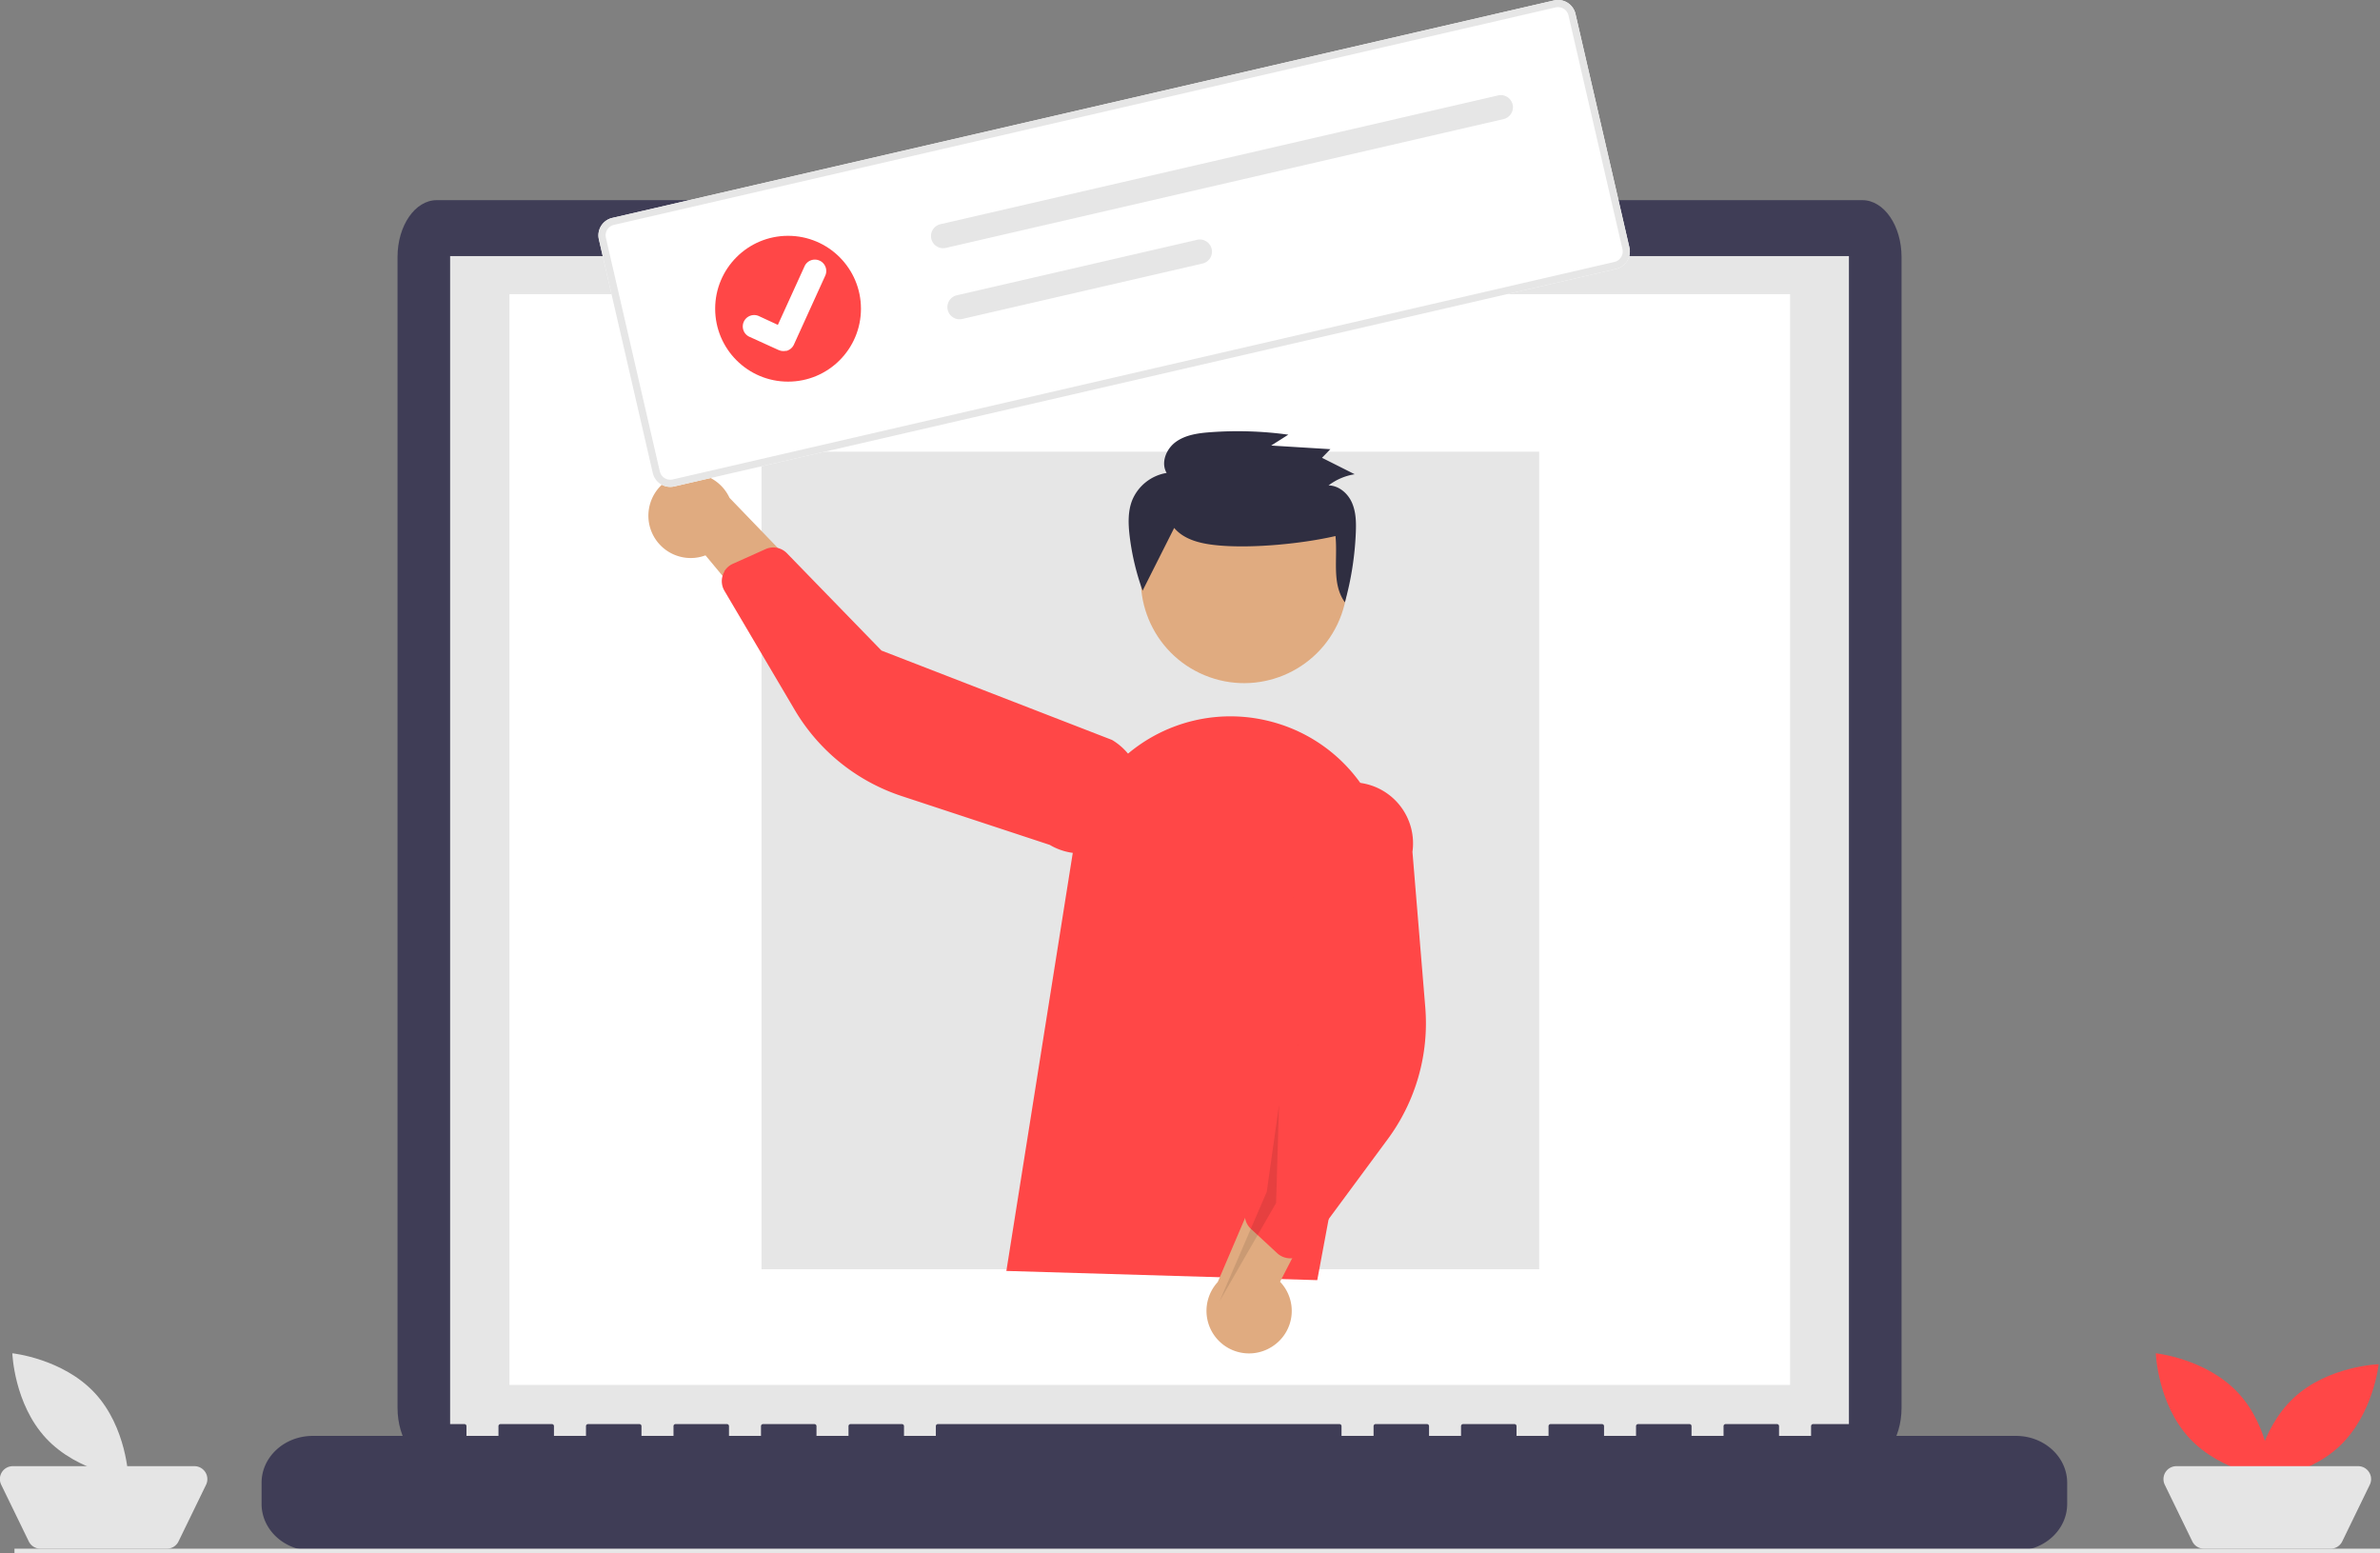 <svg id="Layer_1" data-name="Layer 1" xmlns="http://www.w3.org/2000/svg" xmlns:xlink="http://www.w3.org/1999/xlink" viewBox="0 0 812.31 530.01"><rect x="0" y="0" width="812.31" height="530.01" fill="#808080" stroke="none"/><defs><style>.cls-1{fill:#3f3d56;}.cls-2{fill:#e6e6e6;}.cls-3{fill:#fff;}.cls-4{fill:#6c63ff;}.cls-5{fill:url(#linear-gradient);}.cls-6{fill:url(#linear-gradient-2);}.cls-7{fill:#e5e5e5;}.cls-8{fill:#e0ab80;}.cls-9{fill:url(#linear-gradient-3);}.cls-10{fill:url(#linear-gradient-4);}.cls-11{fill:url(#linear-gradient-5);}.cls-12{isolation:isolate;opacity:0.1;}.cls-13{fill:#2f2e41;}.cls-14{fill:url(#linear-gradient-6);}</style><linearGradient id="linear-gradient" x1="748.25" y1="517.66" x2="787.87" y2="517.66" gradientUnits="userSpaceOnUse"><stop offset="0" stop-color="#ff4747"/><stop offset="1" stop-color="#ff4747"/></linearGradient><linearGradient id="linear-gradient-2" x1="781.81" y1="519.95" x2="824.32" y2="519.95" xlink:href="#linear-gradient"/><linearGradient id="linear-gradient-3" x1="355.94" y1="375.25" x2="486.82" y2="375.25" xlink:href="#linear-gradient"/><linearGradient id="linear-gradient-4" x1="437.32" y1="382.82" x2="499.13" y2="382.82" xlink:href="#linear-gradient"/><linearGradient id="linear-gradient-5" x1="258.76" y1="273.62" x2="402.17" y2="273.62" xlink:href="#linear-gradient"/><linearGradient id="linear-gradient-6" x1="244.09" y1="105.35" x2="293.86" y2="105.35" xlink:href="#linear-gradient"/></defs><path id="f8c762bc-b7e7-4c8e-b73e-f411c620c2bd-243" class="cls-1" d="M648.07,102.91h-198V97H360.32v5.91H161.53c-7.4,0-13.39,8.69-13.39,19.4h0V515c0,10.71,6,19.4,13.39,19.4H648.07c7.4,0,13.4-8.69,13.4-19.4V122.31C661.46,111.59,655.47,102.91,648.07,102.91Z" transform="translate(-12.46 -34.61)"/><rect id="febd0196-f53d-4e2b-8506-d3dc9ab4b723" class="cls-2" x="153.63" y="87.39" width="477.42" height="407.49"/><rect id="a687e43e-dc25-402c-aff7-aaf80cd82cec" class="cls-3" x="173.88" y="100.39" width="437.09" height="372.21"/><circle id="fb392c0f-c18b-4dca-9f8d-a13ba02e8cd8" class="cls-4" cx="391.93" cy="213.33" r="4.9"/><path id="a3b325e1-b438-4eea-a78d-99975bd1014d-244" class="cls-1" d="M700.52,524.6h-51v-3.36a.7.7,0,0,0-.73-.67H631.32a.7.7,0,0,0-.73.67h0v3.36H619.66v-3.36a.7.7,0,0,0-.73-.67H601.45a.7.7,0,0,0-.73.67h0v3.36H589.79v-3.36a.69.69,0,0,0-.72-.67H571.58a.7.7,0,0,0-.73.67h0v3.36H559.93v-3.36a.7.7,0,0,0-.73-.67H541.72a.7.7,0,0,0-.73.67h0v3.36H530.06v-3.36a.7.7,0,0,0-.73-.67H511.85a.7.7,0,0,0-.73.67h0v3.36H500.2v-3.36a.7.7,0,0,0-.73-.67H482a.7.7,0,0,0-.73.67h0v3.36H470.33v-3.36a.7.7,0,0,0-.73-.67h-137a.7.7,0,0,0-.73.67h0v3.36H321v-3.36a.7.7,0,0,0-.73-.67H302.79a.7.7,0,0,0-.73.67h0v3.36H291.13v-3.36a.7.7,0,0,0-.73-.67H272.92a.7.7,0,0,0-.73.67h0v3.36H261.27v-3.36a.7.7,0,0,0-.73-.67H243.05a.69.69,0,0,0-.72.67h0v3.36H231.4v-3.36a.7.7,0,0,0-.73-.67H213.19a.7.7,0,0,0-.73.67h0v3.36H201.53v-3.36a.69.69,0,0,0-.72-.67H183.32a.7.7,0,0,0-.73.67h0v3.36H171.67v-3.36a.7.7,0,0,0-.73-.67H153.45a.7.7,0,0,0-.73.67h0v3.36h-33.5c-9.66,0-17.48,7.15-17.48,16v7.22c0,8.83,7.82,16,17.48,16h581.3c9.65,0,17.48-7.15,17.48-16v-7.22c0-8.82-7.83-16-17.48-16Z" transform="translate(-12.46 -34.61)"/><rect id="e8772b6c-5a9b-4fa1-81c9-662ac65893c6" class="cls-2" x="259.91" y="154.13" width="265.42" height="279"/><rect id="a87049f2-d9c9-408d-98dd-ac42069ee321" class="cls-2" x="4.94" y="528.48" width="807.37" height="1.52"/><path id="b307d008-1640-4a06-af2e-4466e39d32c3-245" class="cls-5" d="M776.36,509.93c10.94,11.73,11.51,29,11.51,29s-17.18-1.78-28.11-13.52-11.51-29-11.51-29S765.42,498.19,776.36,509.93Z" transform="translate(-12.46 -34.61)"/><path id="e6bb151c-e5ac-48bf-b05a-35e8b71544cc-246" class="cls-6" d="M810.8,528.25c-11.74,10.94-29,11.5-29,11.5s1.78-17.17,13.51-28.11,29-11.5,29-11.5S822.54,517.31,810.8,528.25Z" transform="translate(-12.46 -34.61)"/><path id="e2659c84-c871-46e0-a841-faed920e56d0-247" class="cls-7" d="M807.88,563.09H764.71a4.43,4.43,0,0,1-4-2.49l-9.4-19.32a4.42,4.42,0,0,1,4-6.35h62a4.42,4.42,0,0,1,4.42,4.41,4.35,4.35,0,0,1-.45,1.94l-9.4,19.33a4.4,4.4,0,0,1-4,2.48Z" transform="translate(-12.46 -34.61)"/><path id="b4ca1fea-0850-4eee-815e-097d11075e0d-248" class="cls-7" d="M44.78,509.93c10.94,11.73,11.51,29,11.51,29s-17.17-1.78-28.11-13.52-11.51-29-11.51-29S33.84,498.19,44.78,509.93Z" transform="translate(-12.46 -34.61)"/><path id="f6595469-42b3-4592-aaf8-acdcc6d1b7a1-249" class="cls-7" d="M69.46,563.09H26.28a4.42,4.42,0,0,1-4-2.49l-9.4-19.32a4.41,4.41,0,0,1,2-5.9,4.52,4.52,0,0,1,1.94-.45h62a4.42,4.42,0,0,1,4.41,4.41,4.34,4.34,0,0,1-.44,1.94l-9.4,19.33a4.41,4.41,0,0,1-4,2.48Z" transform="translate(-12.46 -34.61)"/><circle id="b9fa2d1d-eaff-4f39-9574-6fdb852a47dd" class="cls-8" cx="437.1" cy="232.44" r="35.27" transform="translate(42.62 512.72) rotate(-67.5)"/><path id="a3ede095-a03b-477f-a348-b0bb518c525f-250" class="cls-9" d="M355.94,468.31l22.78-143.4A54.37,54.37,0,0,1,441,279.74a55.28,55.28,0,0,1,6.72,1.51h0a54.19,54.19,0,0,1,38.2,62.13L462.05,471.45Z" transform="translate(-12.46 -34.61)"/><path id="a14f3686-8e71-4892-a260-94847064fbe5-251" class="cls-8" d="M446.84,494a14.41,14.41,0,0,0,2.51-22l23.55-45.6-26.52,2.83-18.3,42.87A14.52,14.52,0,0,0,446.84,494Z" transform="translate(-12.46 -34.61)"/><path id="aefe090c-eadc-4acf-b060-d0ae14889076-252" class="cls-10" d="M451.89,463.93a6.47,6.47,0,0,1-3.49-1.66l-9-8.32a6.5,6.5,0,0,1-1.57-7.26l18-42.68-2.55-84.33a20.82,20.82,0,1,1,41.26,5.61v0h0l4.37,53a66.55,66.55,0,0,1-12.84,45.09l-28.08,38A6.43,6.43,0,0,1,453.4,464,6.35,6.35,0,0,1,451.89,463.93Z" transform="translate(-12.46 -34.61)"/><path id="b24d83c7-6fd4-4d89-b0e2-e143511102b2-253" class="cls-8" d="M234,213.23A14.45,14.45,0,0,0,250.8,224.8a15.57,15.57,0,0,0,2.45-.68l32.81,39.46,7.74-25.53-32.35-33.56A14.52,14.52,0,0,0,234,213.23Z" transform="translate(-12.46 -34.61)"/><path id="a479cb15-9c48-424e-90d4-4868fd6ffd90-254" class="cls-11" d="M259.67,229.58a6.55,6.55,0,0,1,2.88-2.56L273.74,222a6.46,6.46,0,0,1,7.29,1.39l32.28,33.22L392,287.11a20.82,20.82,0,0,1-21.25,35.81l0,0h0l-50.52-16.65a66.59,66.59,0,0,1-36.52-29.4l-24-40.66a6.44,6.44,0,0,1-.59-5.23,6.56,6.56,0,0,1,.62-1.38Z" transform="translate(-12.46 -34.61)"/><path id="fbb91ec3-afe3-4815-be57-4aca5997223d-255" class="cls-12" d="M449,411.65,448,445.12,428.73,478.6l16.09-37.31Z" transform="translate(-12.46 -34.61)"/><path id="b3c0f84b-28f9-45ec-afed-9c3bdf0aec76-256" class="cls-13" d="M413.22,214.76c3.63,4.31,9.79,5.52,15.47,6,11.54,1,28.31-.62,39.58-3.23.81,7.8-1.39,16.21,3.21,22.62a105.31,105.31,0,0,0,3.73-23.81c.14-3.44.08-7-1.32-10.19s-4.46-5.86-8-5.89a20,20,0,0,1,8.93-3.82l-11.16-5.61,2.87-2.94-20.21-1.24,5.85-3.71a127,127,0,0,0-26.58-.84c-4.12.3-8.42.88-11.76,3.27s-5.26,7.13-3.19,10.63a15.41,15.41,0,0,0-11.76,9.33c-1.49,3.77-1.35,8-.89,12a84.75,84.75,0,0,0,4.45,18.83" transform="translate(-12.46 -34.61)"/><path id="a138b9cb-cdfc-4f68-9e32-04b91bb430b4-257" class="cls-3" d="M564,126.4,242.59,200.6a6.12,6.12,0,0,1-7.33-4.57l-18.4-79.74a6.11,6.11,0,0,1,4.57-7.32L542.86,34.76a6.12,6.12,0,0,1,7.32,4.58l18.41,79.73A6.12,6.12,0,0,1,564,126.4Z" transform="translate(-12.46 -34.61)"/><path id="ae469d8c-20b4-445b-a76f-3c35ff3d2f47-258" class="cls-2" d="M564,126.4,242.59,200.6a6.12,6.12,0,0,1-7.33-4.57l-18.4-79.74a6.11,6.11,0,0,1,4.57-7.32L542.86,34.76a6.12,6.12,0,0,1,7.32,4.58l18.41,79.73A6.12,6.12,0,0,1,564,126.4ZM222,111.35a3.66,3.66,0,0,0-2.74,4.4l18.4,79.73a3.67,3.67,0,0,0,4.4,2.74L563.46,124a3.68,3.68,0,0,0,2.75-4.4L547.8,39.89a3.67,3.67,0,0,0-4.39-2.75Z" transform="translate(-12.46 -34.61)"/><path id="b1e356c5-36d3-4e1f-8361-52645d018384-259" class="cls-2" d="M333.51,111.1a4.15,4.15,0,1,0,1.85,8.09h0l190.51-44A4.15,4.15,0,0,0,524,67.12Z" transform="translate(-12.46 -34.61)"/><path id="f47b3ab2-4a63-40b6-b578-ee0e1882dc1b-260" class="cls-2" d="M339.11,135.35a4.15,4.15,0,1,0,1.85,8.09h0l82-18.92a4.15,4.15,0,0,0-1.85-8.09h0Z" transform="translate(-12.46 -34.61)"/><circle id="f502afc0-c552-46f8-b839-9472032a2f9d" class="cls-14" cx="268.97" cy="105.35" r="24.88"/><path id="e70683fc-6315-4eed-926a-207d48de8bbe-261" class="cls-3" d="M280.73,154.31a3.84,3.84,0,0,1-2.43-.23l-.05,0-10-4.54a3.88,3.88,0,1,1,3.22-7.07l6.48,3,9.11-20a3.86,3.86,0,0,1,5.13-1.92h0l-.05.13.06-.13a3.88,3.88,0,0,1,1.92,5.14l-10.7,23.52a3.9,3.9,0,0,1-2.67,2.17Z" transform="translate(-12.46 -34.61)"/></svg>